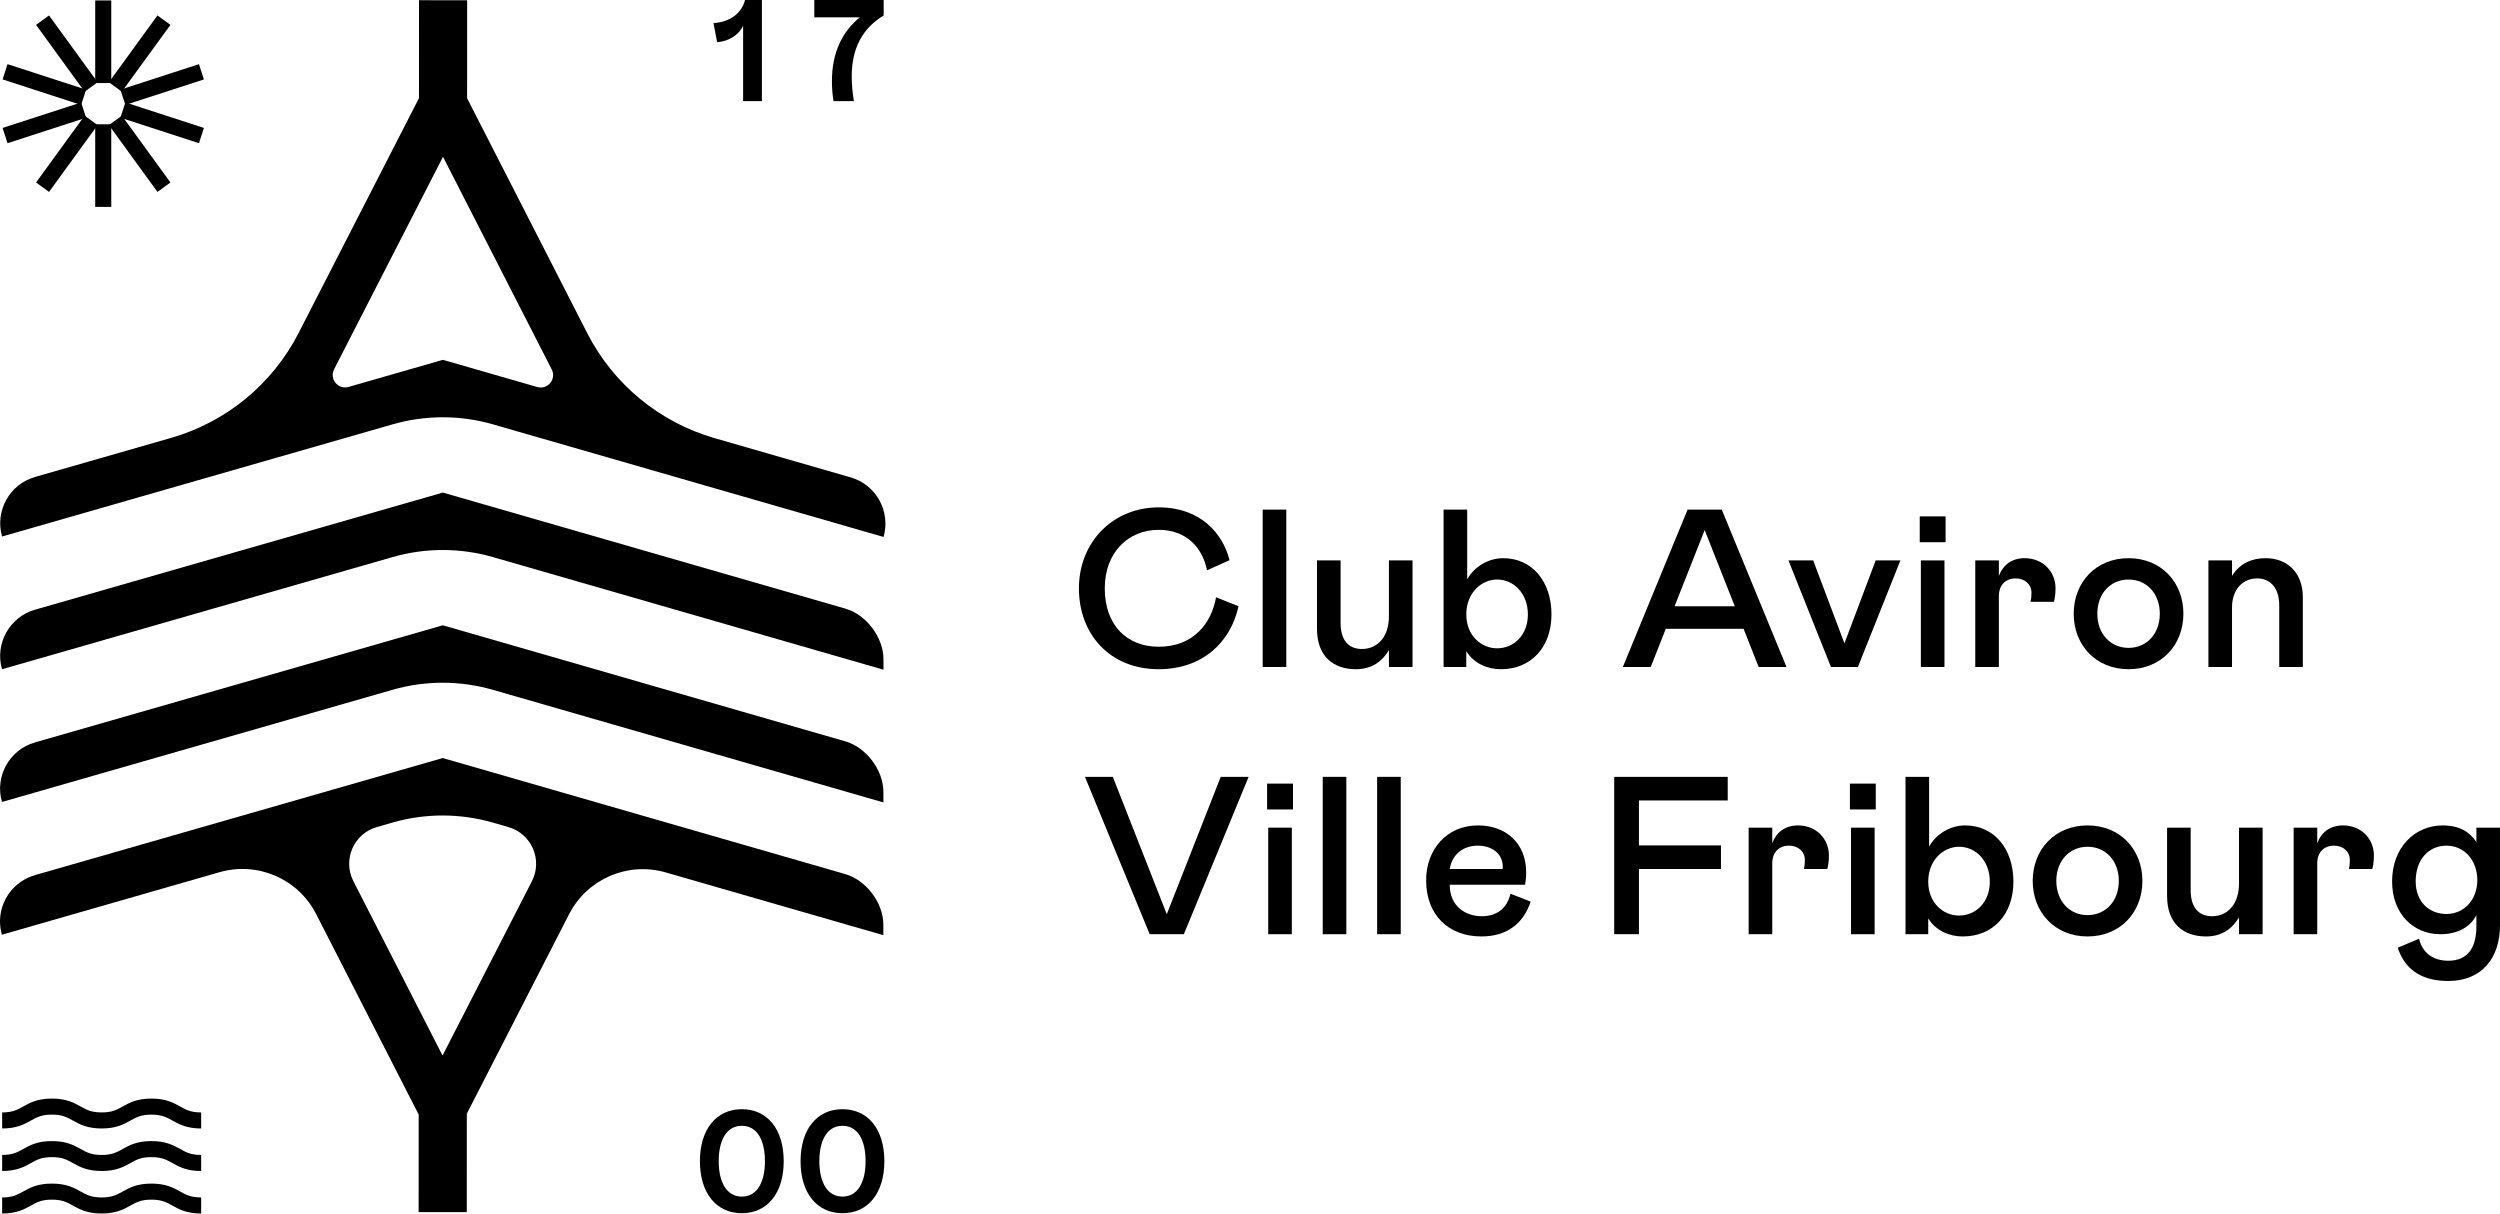 <?xml version="1.0" encoding="UTF-8"?>
<svg xmlns="http://www.w3.org/2000/svg" viewBox="0 0 283.465 137.594">
    <g>
        <g id="_50126cef-be9b-4c4f-961c-e98a9cec2c13_5">
            <path d="m55.91,48.12l44.272,12.765c.835-2.897-.835-5.922-3.732-6.757l-15.428-4.448c-6.248-1.801-11.473-6.108-14.434-11.898l-13.624-26.641.005-11.112-5.459-.003-.005,11.106-13.652,26.633c-2.967,5.787-8.196,10.089-14.447,11.884l-15.431,4.432c-2.897.833-4.571,3.856-3.739,6.753l44.287-12.72c3.72-1.069,7.667-1.067,11.386.006Zm-5.676-36.326v-0h0v0Zm-.003,5.988l12.326,24.103c.562,1.099-.46,2.338-1.646,1.996l-10.69-3.082-10.697,3.072c-1.186.341-2.207-.9-1.644-1.998l12.35-24.091Z"
                  style=" stroke-width:0px;"/>
            <path d="m95.854,69.009l-45.641-13.158L3.968,69.131c-2.898.833-4.572,3.856-3.74,6.753l44.288-12.72c3.72-1.069,7.667-1.067,11.386.006l44.272,12.765v-1.185c0-2.473-1.944-5.057-4.32-5.742Z"
                  style=" stroke-width:0px;"/>
            <path d="m95.847,84.058l-45.642-13.159L3.96,84.18c-2.897.833-4.571,3.856-3.739,6.753l44.287-12.72c3.72-1.069,7.667-1.067,11.386.006l44.272,12.765v-1.185c0-2.473-1.944-5.056-4.32-5.742Z"
                  style=" stroke-width:0px;"/>
            <path d="m95.839,99.109l-45.641-13.158L3.952,99.231c-2.897.833-4.571,3.856-3.739,6.753l24.687-7.09c4.314-1.239,8.902.75,10.946,4.747l11.626,22.736-.005,11.059,5.459.003.005-11.164,11.597-22.62c2.048-3.994,6.638-5.979,10.951-4.736l24.681,7.117v-1.185c0-2.473-1.944-5.057-4.32-5.742Zm-45.664,26.56l.005.003h-.011l.005-.003Zm.003-5.988l-10.11-19.771c-1.241-2.427.041-5.383,2.661-6.135l1.772-.509c3.72-1.069,7.667-1.067,11.386.006l1.768.51c2.619.755,3.898,3.713,2.655,6.138l-10.132,19.762Z"
                  style=" stroke-width:0px;"/>
            <g id="_Répétition_radiale_">
                <rect x="10.796" y="14.095" width="1.82" height="9.365" style=" stroke-width:0px;"/>
            </g>
            <g id="_Répétition_radiale_-2">
                <rect x="2.893" y="16.53" width="9.366" height="1.819"
                      transform="translate(-10.984 13.311) rotate(-53.981)" style=" stroke-width:0px;"/>
            </g>
            <g id="_Répétition_radiale_-3">
                <rect x=".344" y="13.017" width="9.365" height="1.82"
                      transform="translate(-4.053 2.231) rotate(-17.975)" style=" stroke-width:0px;"/>
            </g>
            <g id="_Répétition_radiale_-4">
                <rect x="4.117" y="4.903" width="1.82" height="9.367"
                      transform="translate(-5.643 11.404) rotate(-71.998)" style=" stroke-width:0px;"/>
            </g>
            <g id="_Répétition_radiale_-5">
                <rect x="6.668" y="1.391" width="1.819" height="9.366"
                      transform="translate(-2.123 5.614) rotate(-36)" style=" stroke-width:0px;"/>
            </g>
            <g id="_Répétition_radiale_-6">
                <rect x="10.796" y=".05" width="1.82" height="9.365" style=" stroke-width:0px;"/>
            </g>
            <g id="_Répétition_radiale_-7">
                <rect x="11.152" y="5.164" width="9.366" height="1.819"
                      transform="translate(1.611 15.31) rotate(-53.981)" style=" stroke-width:0px;"/>
            </g>
            <g id="_Répétition_radiale_-8">
                <rect x="13.703" y="8.676" width="9.365" height="1.82"
                      transform="translate(-2.061 6.141) rotate(-17.975)" style=" stroke-width:0px;"/>
            </g>
            <g id="_Répétition_radiale_-9">
                <rect x="17.477" y="9.244" width="1.82" height="9.364"
                      transform="translate(-.538 27.111) rotate(-72.005)" style=" stroke-width:0px;"/>
            </g>
            <g id="_Répétition_radiale_-10">
                <rect x="14.927" y="12.755" width="1.819" height="9.365"
                      transform="translate(-7.224 12.635) rotate(-35.991)" style=" stroke-width:0px;"/>
            </g>
            <path d="m84.259,11.467V2.916c-.492,1.08-1.688,1.786-2.948,1.868l-.41-2.163c1.884-.132,3.195-1.114,3.572-2.621h1.916v11.467h-2.129Z"
                  style=" stroke-width:0px;"/>
            <path d="m92.332,0h7.863v1.752c-2.392,1.475-3.622,3.669-3.622,6.946,0,.851.082,1.77.247,2.768h-2.31c-.132-.803-.181-1.557-.181-2.276,0-3.245,1.18-5.603,3.161-7.225h-5.159V0Z"
                  style=" stroke-width:0px;"/>
            <path d="m79.36,131.663c0-3.604,1.852-5.896,4.752-5.896,2.914,0,4.75,2.292,4.75,5.896s-1.836,5.898-4.75,5.898c-2.9,0-4.752-2.292-4.752-5.898Zm7.373,0c0-2.342-.853-4.012-2.621-4.012-1.754,0-2.621,1.67-2.621,4.012,0,2.326.867,4.014,2.621,4.014,1.768,0,2.621-1.688,2.621-4.014Z"
                  style=" stroke-width:0px;"/>
            <path d="m90.772,131.663c0-3.604,1.852-5.896,4.752-5.896,2.914,0,4.75,2.292,4.75,5.896s-1.836,5.898-4.75,5.898c-2.9,0-4.752-2.292-4.752-5.898Zm7.373,0c0-2.342-.853-4.012-2.621-4.012-1.754,0-2.621,1.67-2.621,4.012,0,2.326.867,4.014,2.621,4.014,1.768,0,2.621-1.688,2.621-4.014Z"
                  style=" stroke-width:0px;"/>
            <path d="m22.808,132.775c-1.647,0-2.506-.48-3.263-.901-.673-.375-1.205-.672-2.378-.672s-1.702.297-2.376.672c-.757.421-1.615.901-3.263.901-1.645,0-2.506-.478-3.263-.901-.673-.375-1.205-.672-2.379-.672-1.173,0-1.704.297-2.378.672-.757.421-1.617.901-3.264.901v-1.82c1.175,0,1.706-.297,2.379-.672.757-.423,1.617-.901,3.263-.901,1.647,0,2.507.48,3.264.901.673.375,1.205.672,2.378.672s1.704-.297,2.378-.672c.757-.423,1.615-.901,3.261-.901,1.647,0,2.506.48,3.263.901.673.375,1.205.672,2.378.672v1.82Z"
                  style=" stroke-width:0px;"/>
            <path d="m22.808,137.594c-1.645,0-2.506-.478-3.263-.901-.673-.375-1.203-.67-2.378-.67-1.173,0-1.704.295-2.376.67-.757.423-1.615.901-3.263.901-1.645,0-2.506-.478-3.263-.901-.673-.373-1.205-.67-2.379-.67-1.173,0-1.704.295-2.378.67-.757.423-1.617.901-3.264.901v-1.82c1.175,0,1.706-.297,2.379-.67.757-.423,1.617-.901,3.263-.901,1.647,0,2.507.478,3.264.901.673.375,1.205.67,2.378.67,1.175,0,1.704-.297,2.378-.67.757-.423,1.615-.901,3.261-.901s2.506.478,3.263.901c.673.375,1.203.67,2.378.67v1.82Z"
                  style=" stroke-width:0px;"/>
            <path d="m22.808,127.954c-1.645,0-2.506-.478-3.263-.901-.673-.375-1.203-.67-2.378-.67-1.173,0-1.704.295-2.376.67-.757.423-1.615.901-3.263.901-1.645,0-2.506-.478-3.263-.901-.673-.373-1.205-.67-2.379-.67-1.173,0-1.704.295-2.378.67-.757.423-1.617.901-3.264.901v-1.82c1.175,0,1.706-.297,2.379-.67.757-.423,1.617-.901,3.263-.901,1.647,0,2.507.478,3.264.901.673.375,1.205.67,2.378.67,1.175,0,1.704-.297,2.378-.67.757-.423,1.615-.901,3.261-.901s2.506.478,3.263.901c.673.375,1.203.67,2.378.67v1.82Z"
                  style=" stroke-width:0px;"/>
            <path d="m125.266,66.705c0,4.204,2.523,6.626,6.116,6.626,3.952,0,5.99-2.676,6.5-5.608l2.55,1.02c-.894,4.078-4.08,7.136-9.05,7.136-5.53,0-9.048-3.95-9.048-9.175s3.849-9.176,9.048-9.176c4.716,0,7.264,2.93,8.03,5.99l-2.55,1.146c-.51-2.523-2.294-4.588-5.48-4.588-3.44,0-6.116,2.55-6.116,6.628Z"
                  style=" stroke-width:0px;"/>
            <path d="m143.171,75.626v-17.843h2.676v17.843h-2.676Z" style=" stroke-width:0px;"/>
            <path d="m157.485,63.544h2.676v12.082h-2.676v-1.912c-.764,1.274-1.912,2.166-3.748,2.166-2.497,0-4.409-1.4-4.409-4.586v-7.749h2.676v7.111c0,1.912.892,2.93,2.422,2.93,1.784,0,3.058-1.4,3.058-3.694v-6.347Z"
                  style=" stroke-width:0px;"/>
            <path d="m163.681,57.783h2.676v7.902c.816-1.454,2.422-2.395,4.078-2.395,3.314,0,5.48,2.676,5.48,6.372s-2.294,6.218-5.734,6.218c-1.53,0-3.033-.636-3.925-2.038v1.784h-2.575v-17.843Zm6.067,15.726c1.912,0,3.492-1.503,3.492-3.847,0-2.346-1.58-3.952-3.492-3.952-1.784,0-3.492,1.53-3.492,3.952,0,2.42,1.708,3.847,3.492,3.847Z"
                  style=" stroke-width:0px;"/>
            <path d="m184.008,75.626l7.341-17.843h3.874l7.341,17.843h-3.159l-1.708-4.332h-8.819l-1.708,4.332h-3.161Zm5.862-6.882h6.831l-3.415-8.64-3.415,8.64Z"
                  style=" stroke-width:0px;"/>
            <path d="m205.591,63.544l3.543,9.405,3.543-9.405h2.802l-4.817,12.082h-3.058l-4.817-12.082h2.804Z"
                  style=" stroke-width:0px;"/>
            <path d="m217.671,61.479v-2.93h2.932v2.93h-2.932Zm.128,2.065h2.676v12.082h-2.676v-12.082Z"
                  style=" stroke-width:0px;"/>
            <path d="m223.968,63.544h2.676v1.759c.485-1.274,1.478-2.013,2.932-2.013,2.038,0,3.492,1.503,3.492,3.415,0,.51-.051,1.018-.179,1.528h-2.65c.076-.382.101-.636.101-1.018,0-.968-.764-1.631-1.784-1.631-1.148,0-1.912.739-1.912,2.013v8.028h-2.676v-12.082Z"
                  style=" stroke-width:0px;"/>
            <path d="m235.129,69.586c0-3.57,2.523-6.296,6.219-6.296s6.219,2.726,6.219,6.296-2.523,6.294-6.219,6.294-6.219-2.726-6.219-6.294Zm9.763,0c0-2.294-1.503-3.876-3.543-3.876-2.038,0-3.543,1.581-3.543,3.876,0,2.292,1.505,3.874,3.543,3.874,2.04,0,3.543-1.581,3.543-3.874Z"
                  style=" stroke-width:0px;"/>
            <path d="m253.08,75.626h-2.676v-12.082h2.676v1.759c.892-1.454,2.294-2.013,3.797-2.013,2.447,0,4.231,1.605,4.231,4.434v7.902h-2.676v-6.984c0-1.988-1.018-3.058-2.497-3.058-1.581,0-2.856,1.171-2.856,3.312v6.729Z"
                  style=" stroke-width:0px;"/>
            <path d="m132.298,103.657l6.116-15.573h3.161l-7.341,17.843h-3.876l-7.341-17.843h3.161l6.118,15.573Z"
                  style=" stroke-width:0px;"/>
            <path d="m143.672,91.78v-2.93h2.932v2.93h-2.932Zm.128,2.065h2.676v12.082h-2.676v-12.082Z"
                  style=" stroke-width:0px;"/>
            <path d="m149.979,105.927v-17.843h2.676v17.843h-2.676Z" style=" stroke-width:0px;"/>
            <path d="m156.148,105.927v-17.843h2.676v17.843h-2.676Z" style=" stroke-width:0px;"/>
            <path d="m171.262,101.338l2.294.892c-.816,2.474-2.676,3.95-5.582,3.95-3.721,0-6.271-2.42-6.271-6.37,0-3.442,2.294-6.219,5.889-6.219,3.135,0,5.454,1.987,5.454,5.326,0,.561-.05.995-.126,1.402h-8.54c0,2.55,1.912,3.568,3.62,3.568,1.734,0,2.881-.892,3.263-2.548Zm-6.882-2.804h5.99s.027-.126.027-.229c0-1.528-1.249-2.42-2.831-2.42-1.656,0-2.93.993-3.186,2.65Z"
                  style=" stroke-width:0px;"/>
            <path d="m183.027,88.084h12.871v2.676h-10.066v5.098h9.302v2.676h-9.302v7.392h-2.804v-17.843Z"
                  style=" stroke-width:0px;"/>
            <path d="m198.273,93.845h2.676v1.759c.485-1.274,1.478-2.013,2.932-2.013,2.038,0,3.492,1.503,3.492,3.415,0,.51-.051,1.018-.179,1.528h-2.65c.076-.382.101-.636.101-1.018,0-.968-.764-1.631-1.784-1.631-1.148,0-1.912.739-1.912,2.013v8.028h-2.676v-12.082Z"
                  style=" stroke-width:0px;"/>
            <path d="m209.752,91.78v-2.93h2.932v2.93h-2.932Zm.128,2.065h2.676v12.082h-2.676v-12.082Z"
                  style=" stroke-width:0px;"/>
            <path d="m216.059,88.084h2.676v7.902c.816-1.454,2.422-2.395,4.078-2.395,3.314,0,5.48,2.676,5.48,6.372s-2.294,6.218-5.734,6.218c-1.53,0-3.033-.636-3.925-2.038v1.784h-2.575v-17.843Zm6.067,15.726c1.912,0,3.492-1.503,3.492-3.847,0-2.346-1.58-3.952-3.492-3.952-1.784,0-3.492,1.53-3.492,3.952,0,2.42,1.708,3.847,3.492,3.847Z"
                  style=" stroke-width:0px;"/>
            <path d="m230.481,99.887c0-3.57,2.523-6.296,6.219-6.296s6.219,2.726,6.219,6.296-2.523,6.294-6.219,6.294-6.219-2.726-6.219-6.294Zm9.763,0c0-2.294-1.503-3.876-3.543-3.876-2.038,0-3.543,1.581-3.543,3.876,0,2.292,1.505,3.874,3.543,3.874,2.04,0,3.543-1.581,3.543-3.874Z"
                  style=" stroke-width:0px;"/>
            <path d="m253.873,93.845h2.676v12.082h-2.676v-1.912c-.764,1.274-1.912,2.166-3.748,2.166-2.497,0-4.409-1.4-4.409-4.586v-7.749h2.676v7.111c0,1.912.892,2.93,2.422,2.93,1.784,0,3.058-1.4,3.058-3.694v-6.347Z"
                  style=" stroke-width:0px;"/>
            <path d="m260.067,93.845h2.676v1.759c.485-1.274,1.478-2.013,2.932-2.013,2.038,0,3.492,1.503,3.492,3.415,0,.51-.051,1.018-.179,1.528h-2.65c.076-.382.101-.636.101-1.018,0-.968-.764-1.631-1.784-1.631-1.148,0-1.912.739-1.912,2.013v8.028h-2.676v-12.082Z"
                  style=" stroke-width:0px;"/>
            <path d="m271.868,107.457l2.422-1.02c.382,1.656,1.656,2.498,3.312,2.498,2.294,0,3.186-1.606,3.186-3.9v-1.274c-.636,1.274-2.038,2.166-4.078,2.166-3.058,0-5.48-2.294-5.48-5.99,0-3.822,2.55-6.346,5.736-6.346,1.912,0,3.058.739,3.822,1.885v-1.631h2.676v11.062c0,3.696-2.038,6.322-5.862,6.322-2.804,0-4.842-1.096-5.734-3.772Zm9.023-7.673c0-2.267-1.505-3.899-3.492-3.899-1.964,0-3.494,1.503-3.494,4.051,0,2.319,1.53,3.696,3.494,3.696,1.987,0,3.492-1.606,3.492-3.849Z"
                  style=" stroke-width:0px;"/>
        </g>
    </g>
</svg>
